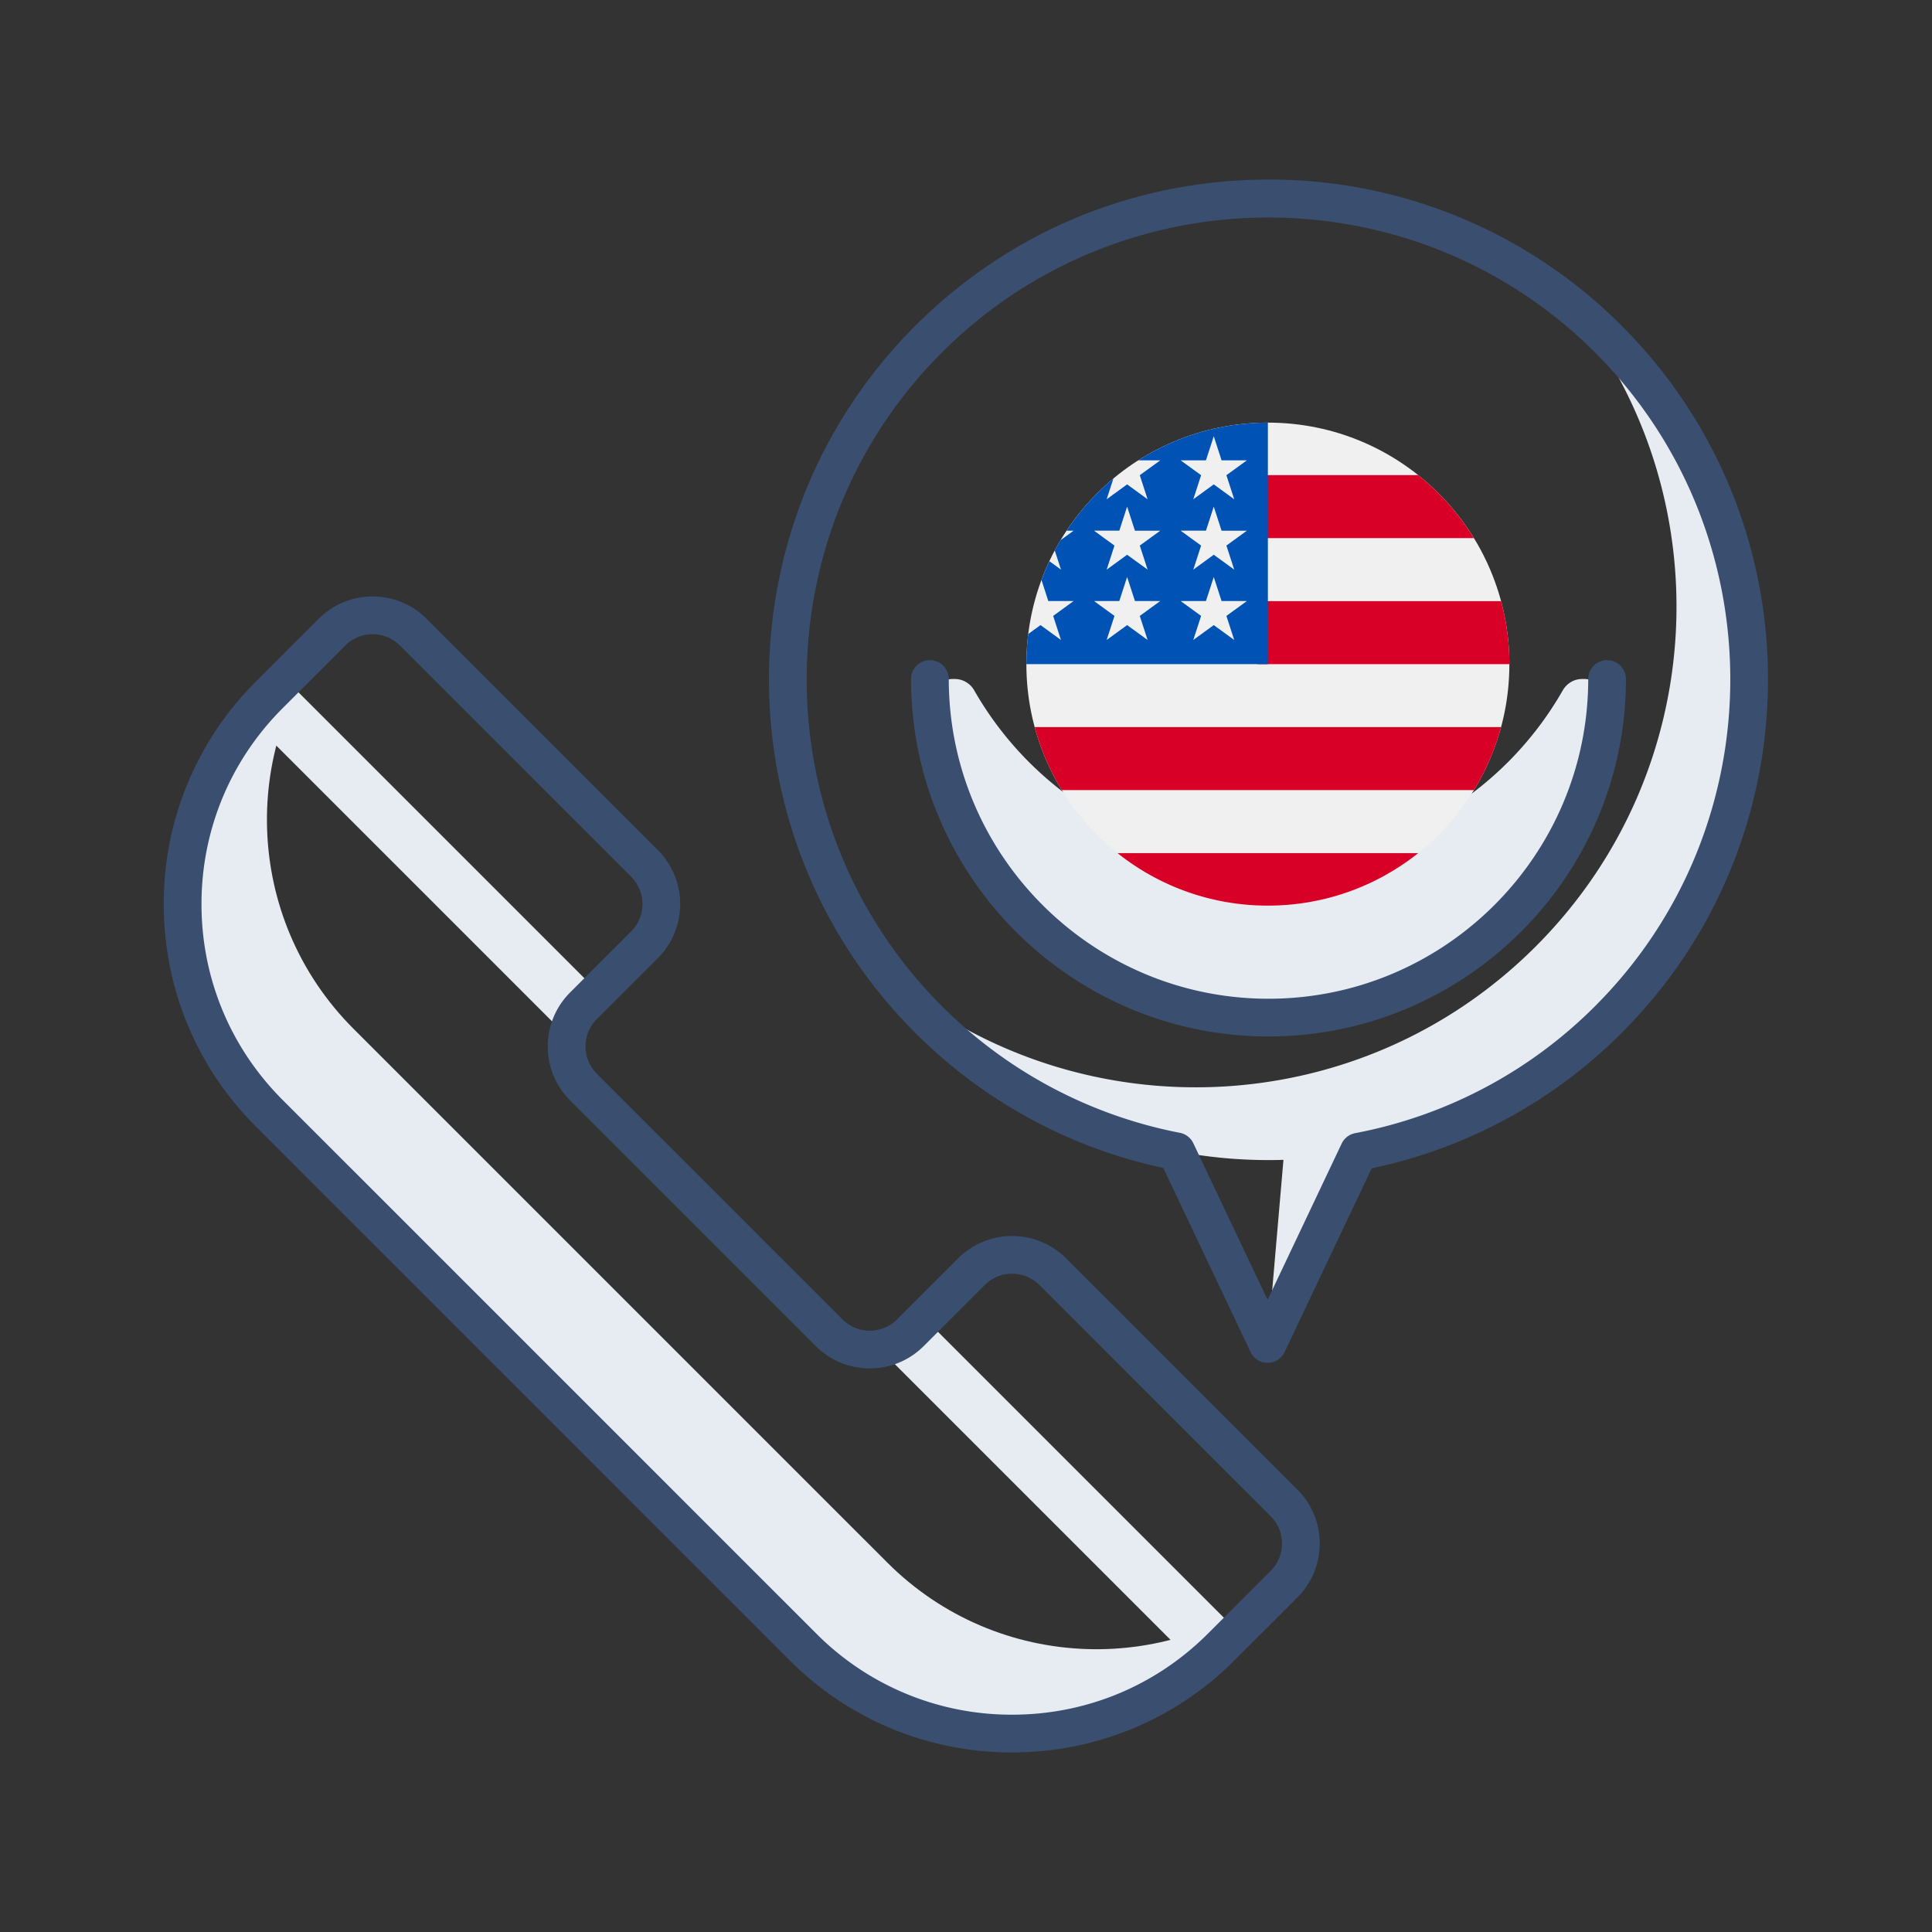 <svg xmlns="http://www.w3.org/2000/svg" width="96" height="96" viewBox="0 0 96 96">
    <rect x="0" y="0" width="96" height="96" fill="#333333" stroke="none"/>
    <g fill="none" fill-rule="nonzero" transform="translate(8 8)">
        <path fill="#E7EBF2" d="M36.089 69.643L9.57 43.125c-5.49-5.489-5.73-14.239-.721-20.014-.124.09-.243.19-.355.302L5.38 26.529c-5.74 5.74-5.74 15.047 0 20.788l26.518 26.517c5.74 5.74 15.048 5.74 20.788 0l3.116-3.115c.112-.112.212-.231.301-.355-5.774 5.009-14.524 4.769-20.013-.72z"/>
        <path fill="#E7EBF2" d="M21.7 41.27l-.705.705c-.437.437-.7.979-.795 1.544L4.351 27.67c.32-.393.662-.774 1.029-1.141l.79-.79 15.53 15.53zM37.239 58.22l.706-.706 15.53 15.531-.79.79c-.366.367-.748.709-1.141 1.028L35.695 59.015a2.846 2.846 0 0 0 1.544-.795zM55.03 34.8c-6.26 0-11.72-3.419-14.618-8.49a1.111 1.111 0 0 0-.961-.571h-.11c-.631 0-1.14.533-1.096 1.162.597 8.75 7.884 15.662 16.785 15.662 8.902 0 16.189-6.912 16.786-15.662a1.095 1.095 0 0 0-1.096-1.162h-.11c-.4 0-.762.222-.96.57-2.899 5.073-8.36 8.491-14.62 8.491z"/>
        <path fill="#E7EBF2" d="M38.134 42.651a24.228 24.228 0 0 1-1.712-1.908c9.383 7.577 23.165 7.008 31.885-1.712 8.72-8.72 9.289-22.502 1.712-31.885a24.08 24.08 0 0 1 1.908 1.712c9.332 9.332 9.332 24.461 0 33.793a23.78 23.78 0 0 1-12.414 6.575l-4.528 9.552.789-9.146c-6.36.197-12.785-2.126-17.64-6.98z"/>
        <path fill="#3A4E6F" d="M44.975 54.526a3.8 3.8 0 0 0-5.367 0l-3.032 3.031a1.91 1.91 0 0 1-1.358.563c-.513 0-.995-.2-1.358-.563L21.657 45.355a1.923 1.923 0 0 1 0-2.717l3.032-3.031a3.8 3.8 0 0 0 0-5.368L13.2 22.75a3.771 3.771 0 0 0-2.684-1.112 3.771 3.771 0 0 0-2.684 1.112l-3.115 3.116a15.533 15.533 0 0 0-4.58 11.056c0 4.177 1.626 8.104 4.58 11.057l26.517 26.518a15.533 15.533 0 0 0 11.057 4.58c4.177 0 8.103-1.627 11.057-4.58l3.116-3.116a3.771 3.771 0 0 0 1.111-2.684 3.77 3.77 0 0 0-1.111-2.684L44.975 54.526zm10.163 15.53l-3.115 3.116c-2.6 2.6-6.056 4.03-9.732 4.03a13.672 13.672 0 0 1-9.73-4.03L6.042 46.654c-2.6-2.6-4.03-6.055-4.03-9.73 0-3.677 1.43-7.132 4.03-9.732l3.115-3.116a1.91 1.91 0 0 1 1.359-.562c.513 0 .995.2 1.358.562l11.488 11.489a1.924 1.924 0 0 1 0 2.716l-3.031 3.032a3.771 3.771 0 0 0-1.112 2.684 3.77 3.77 0 0 0 1.112 2.684l12.202 12.202a3.771 3.771 0 0 0 2.684 1.112 3.77 3.77 0 0 0 2.684-1.112l3.031-3.031a1.923 1.923 0 0 1 2.717 0L55.138 67.34c.363.363.563.845.563 1.358 0 .513-.2.995-.563 1.358zM72.59 8.196A24.67 24.67 0 0 0 55.03.923c-6.633 0-12.869 2.583-17.559 7.273-9.682 9.682-9.682 25.436 0 35.118 3.4 3.4 7.656 5.718 12.331 6.72l4.336 9.146a.937.937 0 0 0 1.695 0l4.326-9.127a24.699 24.699 0 0 0 12.431-6.739c9.682-9.682 9.682-25.436 0-35.118zm-1.326 33.793a22.837 22.837 0 0 1-11.926 6.317.937.937 0 0 0-.672.519l-3.68 7.765-3.69-7.783a.937.937 0 0 0-.669-.518 22.843 22.843 0 0 1-11.83-6.3c-8.951-8.952-8.951-23.516 0-32.467C43.272 5.046 49.15 2.808 55.03 2.808c5.879 0 11.758 2.238 16.234 6.713 8.951 8.952 8.951 23.516 0 32.468zm1.529-16.25c0 9.794-7.968 17.762-17.762 17.762S37.269 35.533 37.269 25.74a.937.937 0 1 1 1.875 0c0 8.76 7.126 15.887 15.887 15.887 8.76 0 15.887-7.127 15.887-15.887a.937.937 0 1 1 1.875 0z"/>
        <circle cx="55" cy="25" r="12" fill="#F0F0F0"/>
        <path fill="#D80027" d="M54.478 25H67c0-1.083-.144-2.132-.413-3.13H54.478V25zM54.478 18.74h10.76a12.063 12.063 0 0 0-2.768-3.131h-7.992v3.13zM55 37c2.824 0 5.42-.976 7.47-2.609H47.53A11.949 11.949 0 0 0 55 37zM44.761 31.26H65.24a11.928 11.928 0 0 0 1.348-3.13H43.413c.301 1.117.759 2.169 1.348 3.13z"/>
        <path fill="#0052B4" d="M48.559 14.874h1.093l-1.017.739.389 1.196-1.018-.74-1.017.74.336-1.033c-.896.746-1.68 1.62-2.328 2.594h.35l-.647.47c-.1.168-.197.34-.29.513l.31.951-.578-.419c-.143.304-.274.615-.392.932l.34 1.048h1.258l-1.017.74.388 1.195-1.017-.739-.61.443c-.06.49-.092.99-.092 1.496h12V13c-2.37 0-4.58.688-6.441 1.874zm.465 8.926l-1.018-.739-1.017.739.389-1.196-1.017-.739h1.257l.388-1.195.389 1.195h1.257l-1.017.74.389 1.195zm-.389-4.691l.389 1.195-1.018-.739-1.017.74.389-1.196-1.017-.74h1.257l.388-1.195.389 1.196h1.257l-1.017.739zm4.693 4.691l-1.017-.739-1.017.739.388-1.196-1.017-.739h1.257l.389-1.195.388 1.195h1.258l-1.018.74.389 1.195zm-.389-4.691l.389 1.195-1.017-.739-1.017.74.388-1.196-1.017-.74h1.257l.389-1.195.388 1.196h1.258l-1.018.739zm0-3.496l.389 1.196-1.017-.74-1.017.74.388-1.196-1.017-.739h1.257l.389-1.196.388 1.196h1.258l-1.018.739z"/>
    </g>
</svg>
